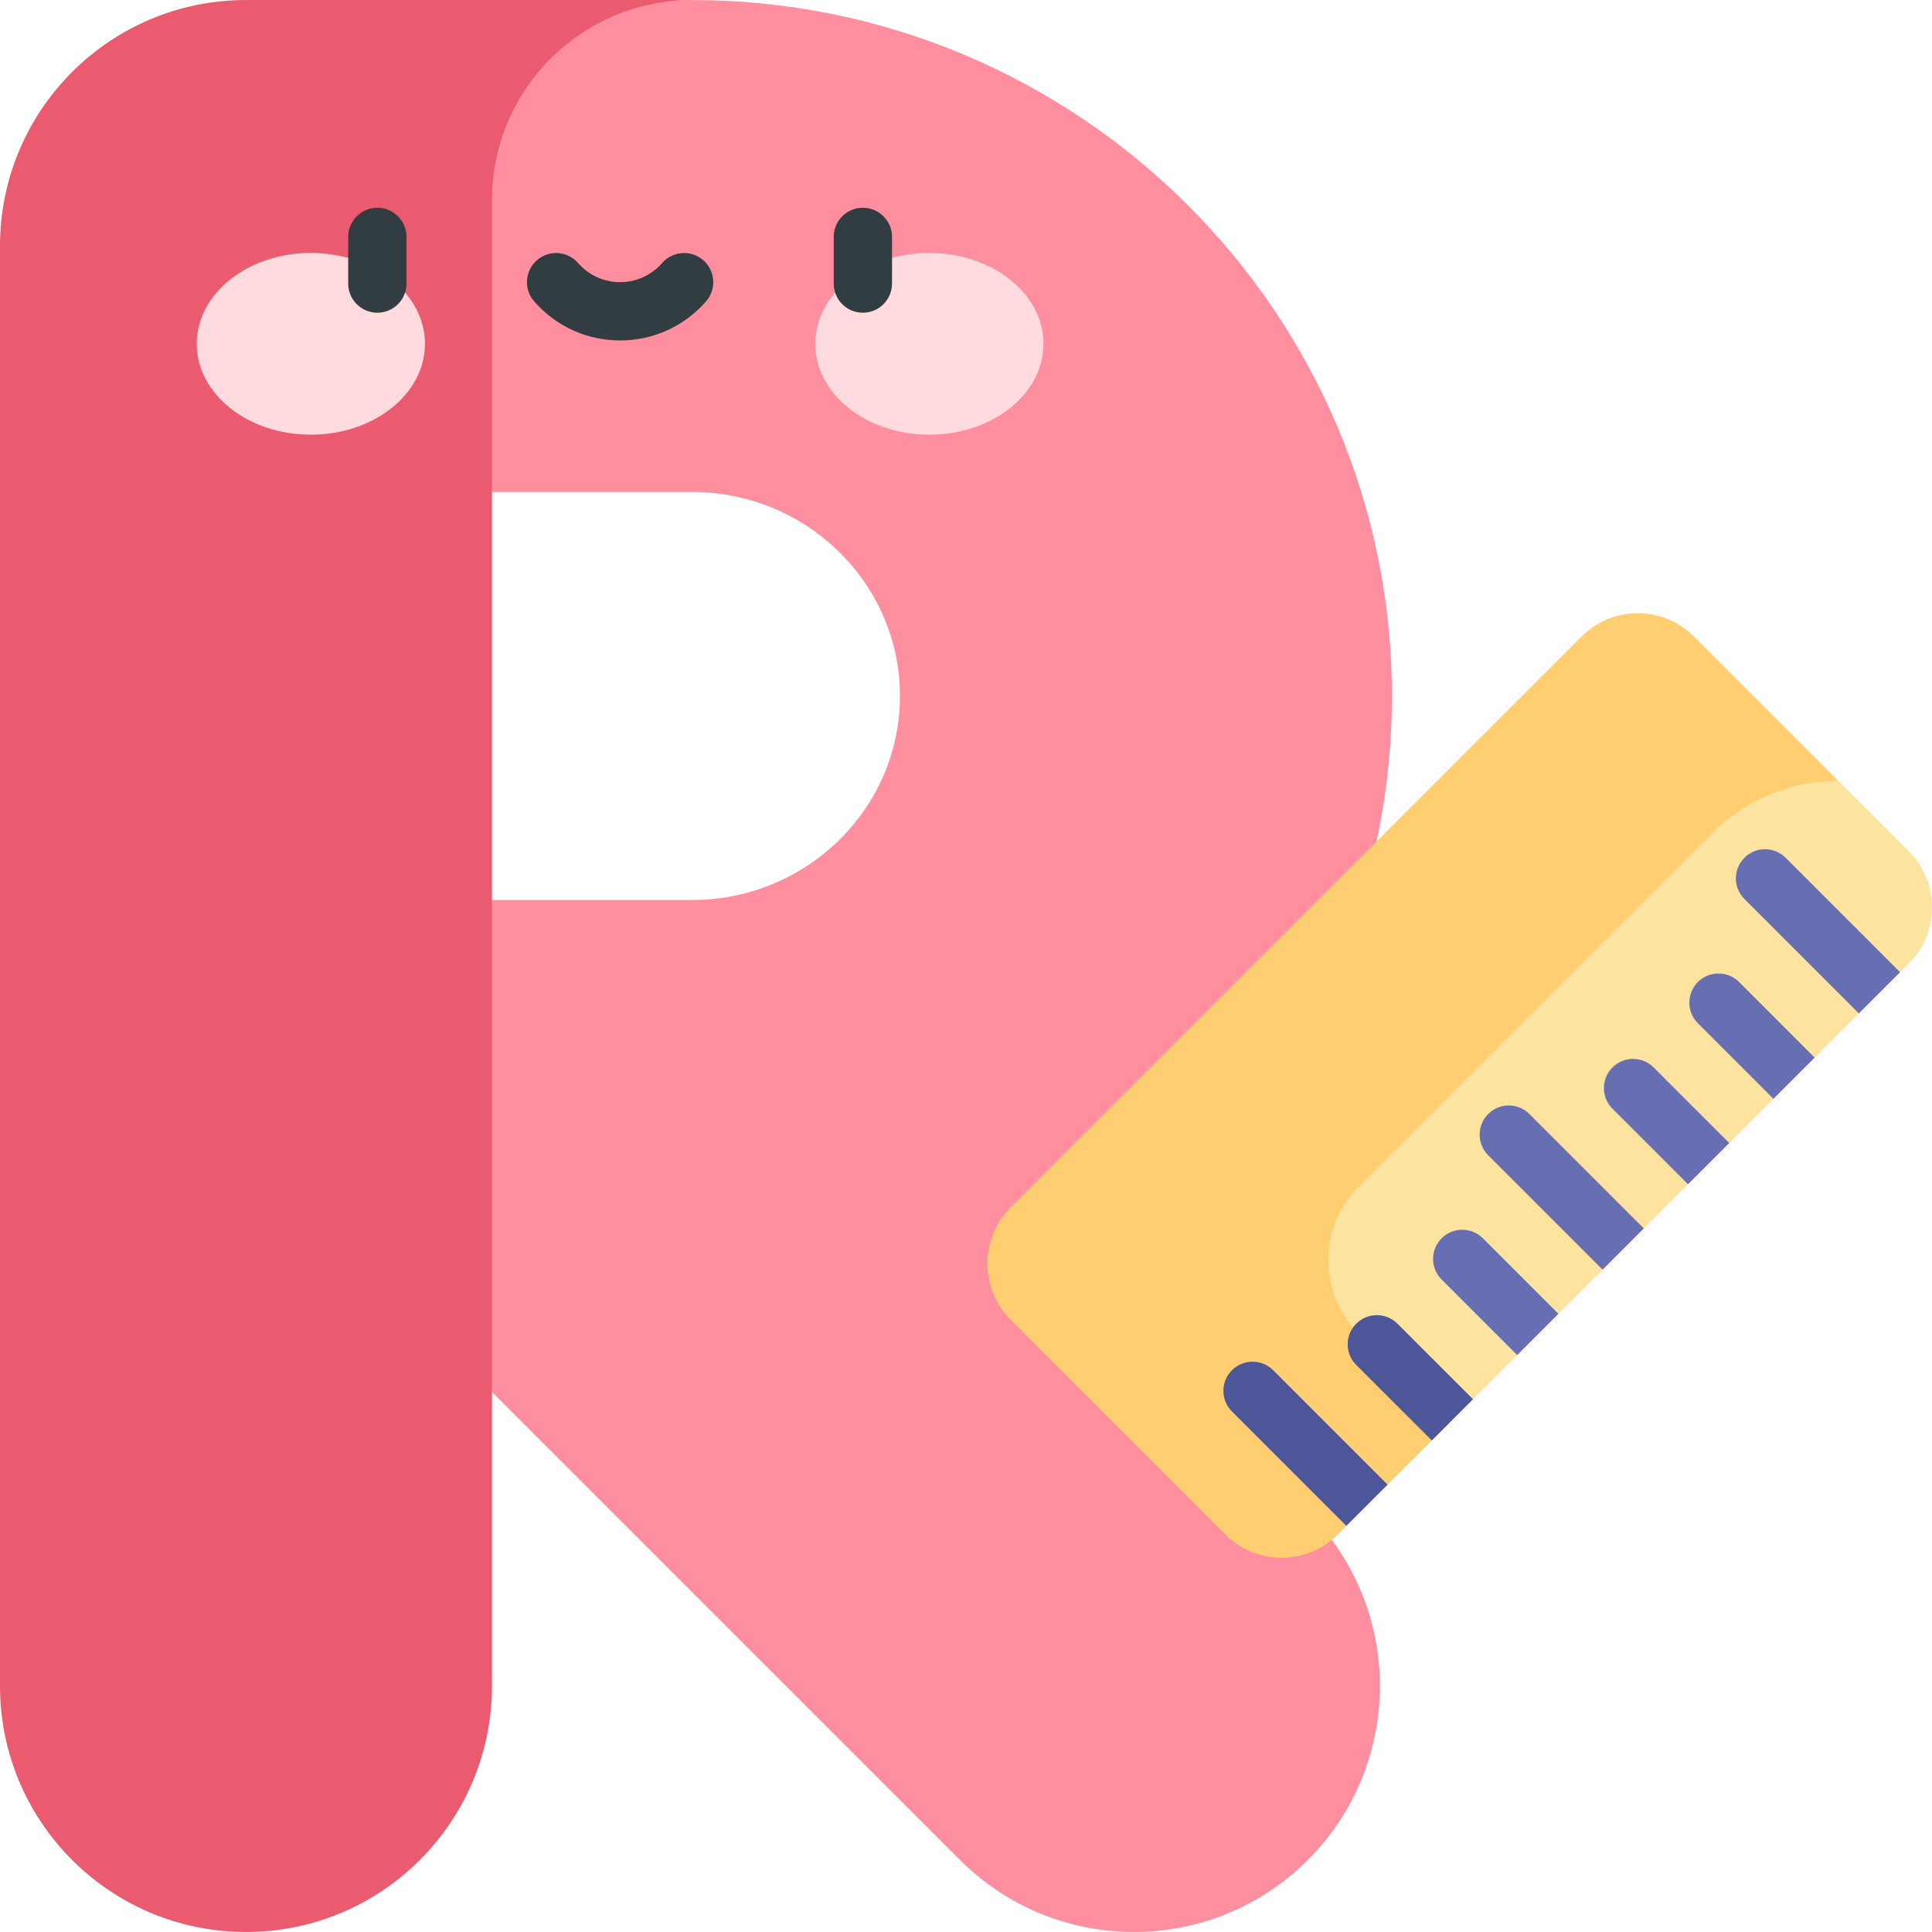 <svg id="Capa_1" enable-background="new 0 0 497 497" height="512" viewBox="0 0 497 497" width="512" xmlns="http://www.w3.org/2000/svg"><g><g><path d="m276.399 328.923c49.138-32 81.67-87.229 81.67-149.882 0-98.72-80.751-179.034-180.008-179.034-48.715 0-82.106 49.095-64.207 94.402l12.705 32.157h51.502c29.472 0 53.449 23.54 53.449 52.476s-23.977 52.476-53.449 52.476h-51.502l-7.792 16.443c-2.396 1.795-4.7 3.771-6.879 5.95l.93 6.605-16.259 34.313 30 63.247 120.383 120.383c12.357 12.357 28.554 18.535 44.749 18.535s32.392-6.178 44.749-18.535c24.711-24.714 24.711-64.781 0-89.495z" fill="#ff8e9e"/><path d="m126.559 126.565v-75.07c0-28.442 23.06-51.496 51.502-51.489h-114.781c-34.95 0-63.28 28.332-63.28 63.28v370.416c0 34.948 28.33 63.292 63.28 63.292 34.949 0 63.279-28.344 63.279-63.292v-75.627-126.559z" fill="#ea5b70"/></g><g fill="#ffdbe0"><ellipse cx="79.964" cy="88.448" rx="29.355" ry="23.377"/><ellipse cx="239.077" cy="88.448" rx="29.355" ry="23.377"/></g><g fill="#313d40"><path d="m97.073 53.445c-4.143 0-7.5 3.358-7.5 7.5v12c0 4.142 3.357 7.5 7.5 7.5s7.5-3.358 7.5-7.5v-12c0-4.142-3.358-7.5-7.5-7.5z"/><path d="m221.969 53.445c-4.143 0-7.5 3.358-7.5 7.5v12c0 4.142 3.357 7.5 7.5 7.5s7.5-3.358 7.5-7.5v-12c0-4.142-3.357-7.5-7.5-7.5z"/><path d="m180.912 66.934c-3.124-2.721-7.862-2.396-10.582.727-5.727 6.57-15.898 6.563-21.619 0-2.723-3.123-7.46-3.448-10.582-.727-3.122 2.722-3.448 7.459-.727 10.582 11.704 13.43 32.543 13.417 44.236 0 2.723-3.123 2.396-7.861-.726-10.582z"/></g><g><g><path d="m491.019 218.987-18.108-18.108h-46.792l-115.184 115.183v43.894h67.994l11.365-11.365v-10.607h10.607l11.365-11.365v-10.607h10.607l11.365-11.365v-10.607h10.607l11.365-11.365v-10.607h10.607l11.365-11.365v-10.607h10.607l2.232-2.232c3.829-3.829 5.978-9.02 5.978-14.436.001-5.417-2.15-10.611-5.98-14.441z" fill="#fce3a0"/><path d="m440.398 214.346c8.623-8.623 20.318-13.467 32.512-13.467-4.2-4.2-33.099-33.099-37.154-37.153-3.83-3.829-9.023-5.981-14.439-5.981h-.001c-5.416 0-10.61 2.151-14.439 5.981l-146.896 146.896c-3.83 3.829-5.981 9.023-5.981 14.439v.002c0 5.416 2.151 10.61 5.981 14.439l55.261 55.261c3.83 3.83 9.023 5.981 14.439 5.981h.003c5.415 0 10.604-2.147 14.433-5.976l2.234-2.234v-10.606h10.606l15.715-15.715-23.138-23.139c-10.456-10.456-10.456-27.408 0-37.863z" fill="#ffce71"/></g><g><path d="m327.775 352.746-.258-.258c-2.93-2.929-7.678-2.929-10.607 0s-2.929 7.678 0 10.606l.259.258c2.677 2.677 25.323 25.324 29.181 29.182 2.456-2.456 6.444-6.444 10.606-10.606-3.804-3.805-26.5-26.501-29.181-29.182z" fill="#4c5699"/><path d="m359.482 340.51c-2.932-2.925-7.68-2.919-10.605.013-2.926 2.932-2.92 7.68.012 10.606.231.231 16.219 16.218 19.434 19.433l4.349-4.349 6.257-6.257c-3.223-3.223-19.266-19.266-19.447-19.446z" fill="#4c5699"/><g fill="#676fb2"><path d="m370.854 318.544c-2.929 2.929-2.929 7.678 0 10.606l19.44 19.44 10.607-10.607-19.439-19.439c-2.93-2.928-7.678-2.928-10.608 0z"/><path d="m393.44 286.579c-2.925-2.932-7.673-2.938-10.606-.013-2.933 2.926-2.938 7.674-.013 10.607.367.368 25.389 25.39 29.445 29.446l10.607-10.607c-4.039-4.04-29.065-29.065-29.433-29.433z"/><path d="m414.799 274.6c-2.929 2.929-2.929 7.678 0 10.606l19.44 19.44 10.607-10.607-19.44-19.439c-2.929-2.929-7.677-2.929-10.607 0z"/><path d="m447.375 252.626c-2.929-2.927-7.678-2.927-10.606.004-2.928 2.93-2.926 7.679.005 10.607.546.545 16.231 16.23 19.437 19.437l10.607-10.607c-3.218-3.217-18.898-18.896-19.443-19.441z"/><path d="m459.351 220.656c-2.93-2.929-7.678-2.929-10.607 0s-2.929 7.678 0 10.606l29.44 29.439 10.607-10.607z"/></g></g></g></g></svg>